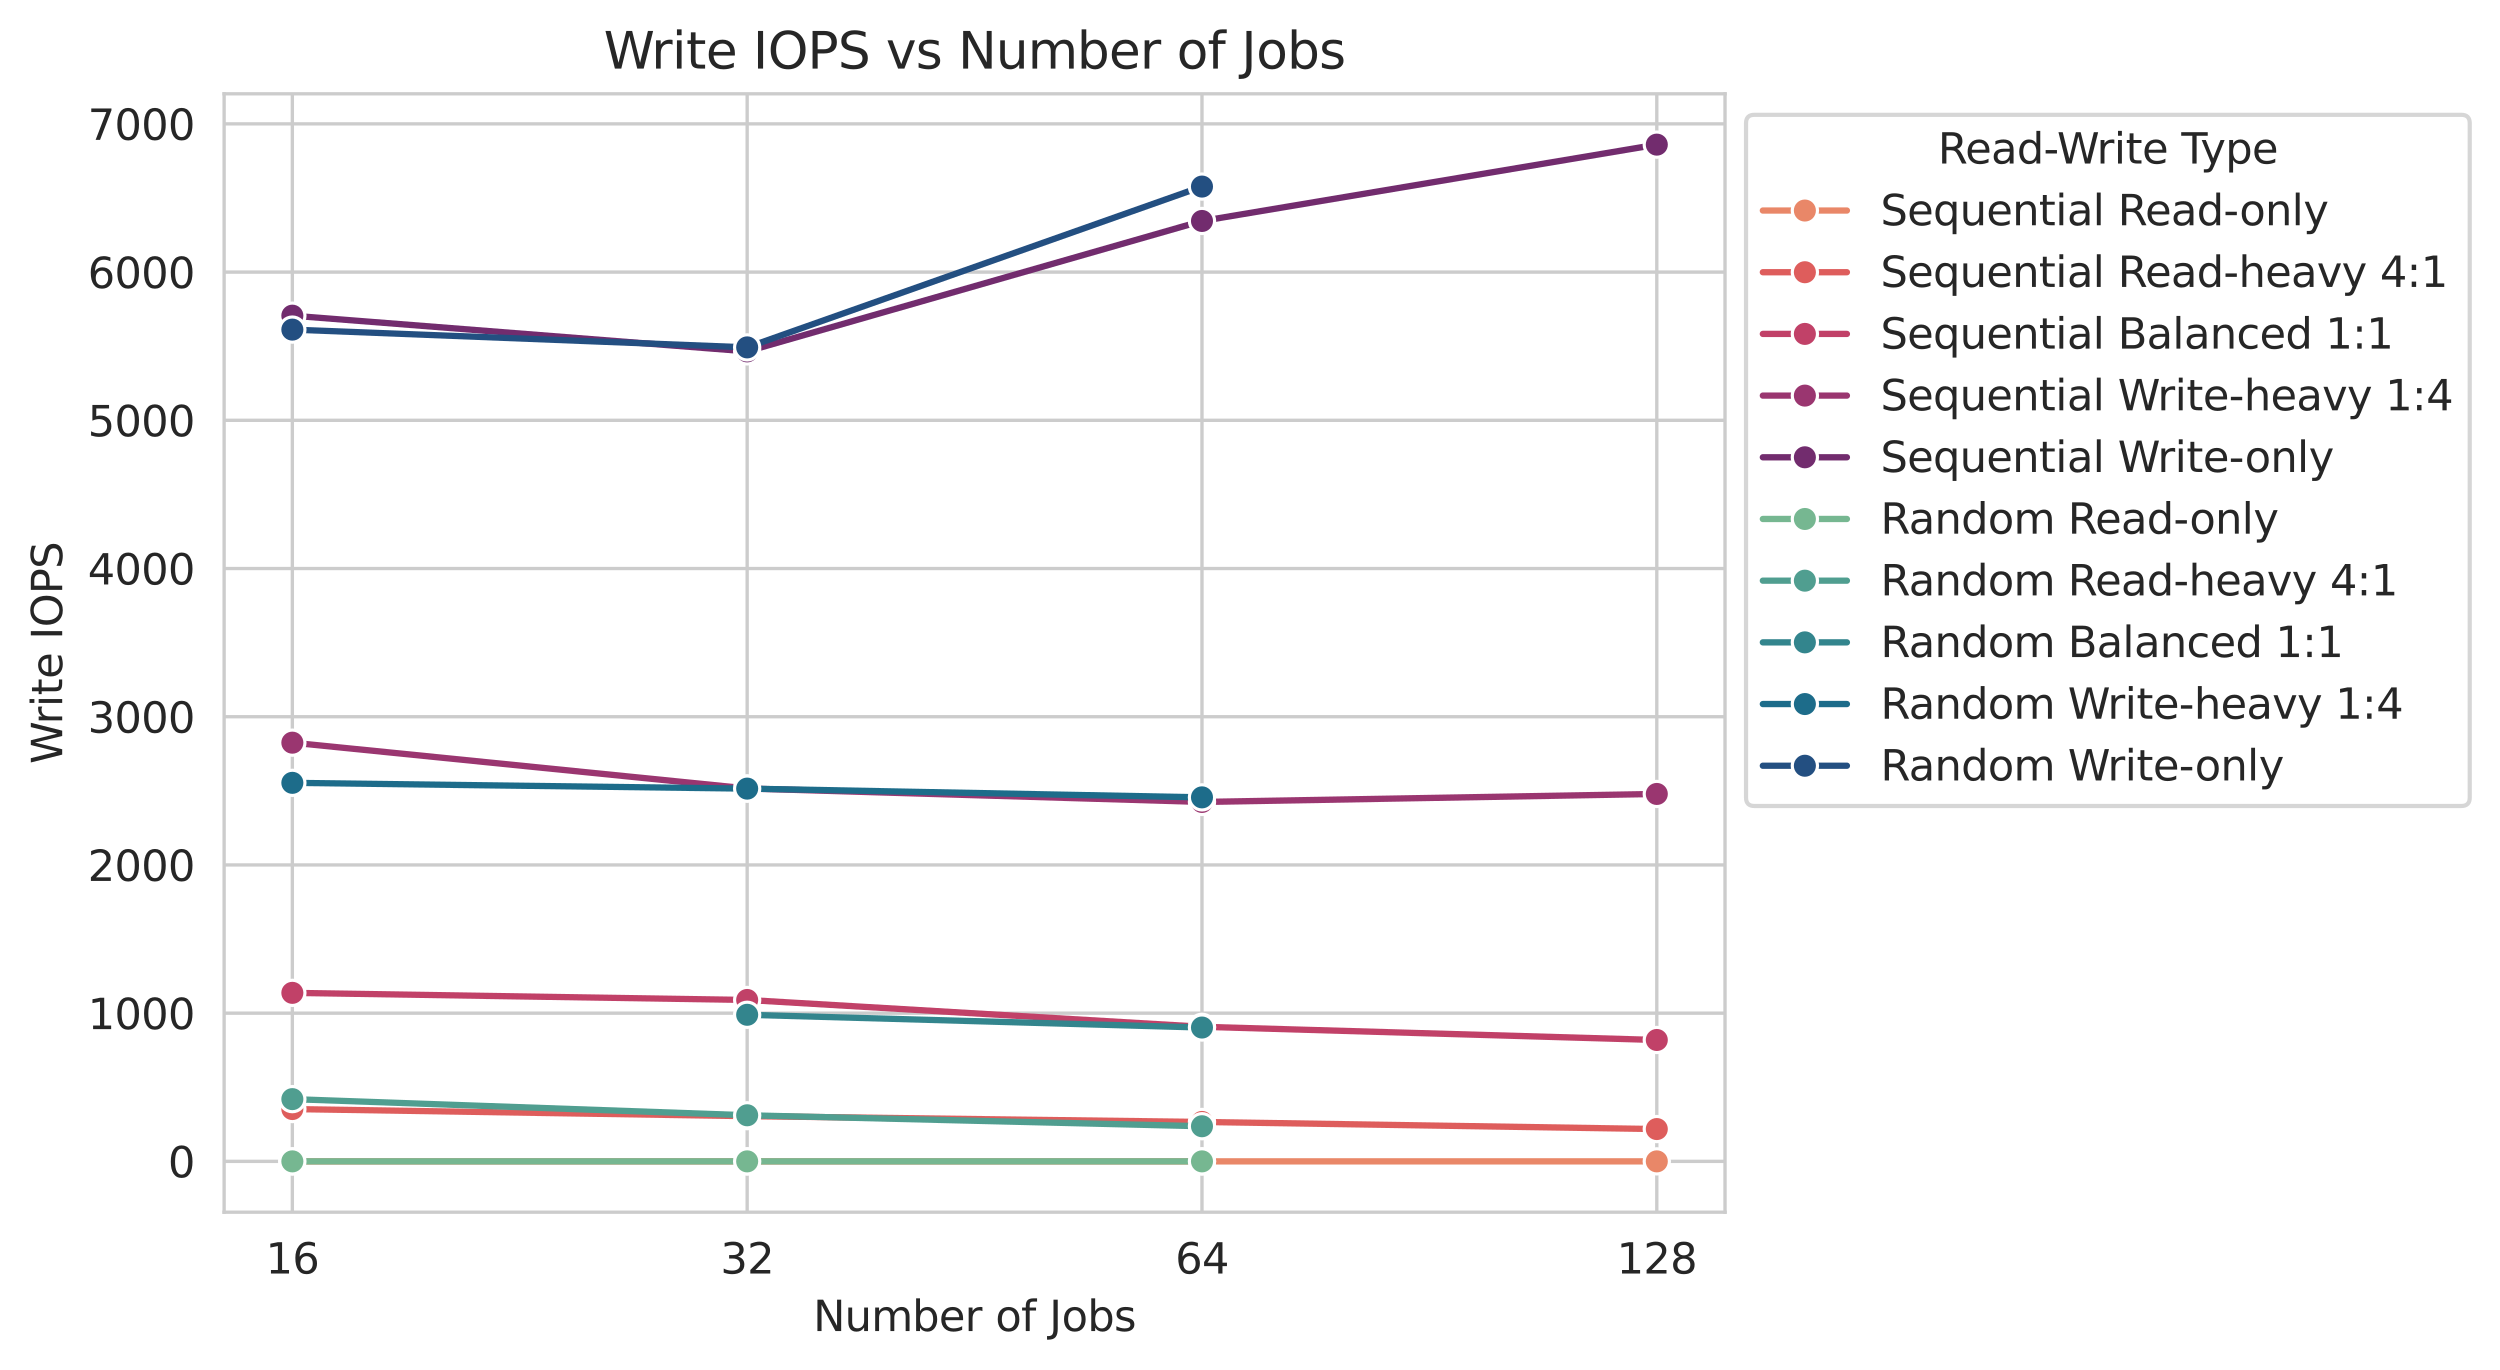 <?xml version="1.0" encoding="utf-8" standalone="no"?>
<!DOCTYPE svg PUBLIC "-//W3C//DTD SVG 1.1//EN"
  "http://www.w3.org/Graphics/SVG/1.1/DTD/svg11.dtd">
<svg xmlns:xlink="http://www.w3.org/1999/xlink" width="594.845pt" height="325.986pt" viewBox="0 0 594.845 325.986" xmlns="http://www.w3.org/2000/svg" version="1.1">
 <defs>
  <style type="text/css">*{stroke-linejoin: round; stroke-linecap: butt}</style>
 </defs>
 <g id="figure_1">
  <g id="patch_1">
   <path d="M 0 325.986 
L 594.845 325.986 
L 594.845 0 
L 0 0 
z
" style="fill: #ffffff"/>
  </g>
  <g id="axes_1">
   <g id="patch_2">
    <path d="M 53.328 288.43 
L 410.448 288.43 
L 410.448 22.318 
L 53.328 22.318 
z
" style="fill: #ffffff"/>
   </g>
   <g id="matplotlib.axis_1">
    <g id="xtick_1">
     <g id="line2d_1">
      <path d="M 69.561 288.43 
L 69.561 22.318 
" clip-path="url(#pb67fe55022)" style="fill: none; stroke: #cccccc; stroke-width: 0.8; stroke-linecap: round"/>
     </g>
     <g id="text_1">
      <!-- 16 -->
      <g style="fill: #262626" transform="translate(63.198 303.029) scale(0.1 -0.1)">
       <defs>
        <path id="DejaVuSans-31" d="M 794 531 
L 1825 531 
L 1825 4091 
L 703 3866 
L 703 4441 
L 1819 4666 
L 2450 4666 
L 2450 531 
L 3481 531 
L 3481 0 
L 794 0 
L 794 531 
z
" transform="scale(0.016)"/>
        <path id="DejaVuSans-36" d="M 2113 2584 
Q 1688 2584 1439 2293 
Q 1191 2003 1191 1497 
Q 1191 994 1439 701 
Q 1688 409 2113 409 
Q 2538 409 2786 701 
Q 3034 994 3034 1497 
Q 3034 2003 2786 2293 
Q 2538 2584 2113 2584 
z
M 3366 4563 
L 3366 3988 
Q 3128 4100 2886 4159 
Q 2644 4219 2406 4219 
Q 1781 4219 1451 3797 
Q 1122 3375 1075 2522 
Q 1259 2794 1537 2939 
Q 1816 3084 2150 3084 
Q 2853 3084 3261 2657 
Q 3669 2231 3669 1497 
Q 3669 778 3244 343 
Q 2819 -91 2113 -91 
Q 1303 -91 875 529 
Q 447 1150 447 2328 
Q 447 3434 972 4092 
Q 1497 4750 2381 4750 
Q 2619 4750 2861 4703 
Q 3103 4656 3366 4563 
z
" transform="scale(0.016)"/>
       </defs>
       <use xlink:href="#DejaVuSans-31"/>
       <use xlink:href="#DejaVuSans-36" x="63.623"/>
      </g>
     </g>
    </g>
    <g id="xtick_2">
     <g id="line2d_2">
      <path d="M 177.779 288.43 
L 177.779 22.318 
" clip-path="url(#pb67fe55022)" style="fill: none; stroke: #cccccc; stroke-width: 0.8; stroke-linecap: round"/>
     </g>
     <g id="text_2">
      <!-- 32 -->
      <g style="fill: #262626" transform="translate(171.417 303.029) scale(0.1 -0.1)">
       <defs>
        <path id="DejaVuSans-33" d="M 2597 2516 
Q 3050 2419 3304 2112 
Q 3559 1806 3559 1356 
Q 3559 666 3084 287 
Q 2609 -91 1734 -91 
Q 1441 -91 1130 -33 
Q 819 25 488 141 
L 488 750 
Q 750 597 1062 519 
Q 1375 441 1716 441 
Q 2309 441 2620 675 
Q 2931 909 2931 1356 
Q 2931 1769 2642 2001 
Q 2353 2234 1838 2234 
L 1294 2234 
L 1294 2753 
L 1863 2753 
Q 2328 2753 2575 2939 
Q 2822 3125 2822 3475 
Q 2822 3834 2567 4026 
Q 2313 4219 1838 4219 
Q 1578 4219 1281 4162 
Q 984 4106 628 3988 
L 628 4550 
Q 988 4650 1302 4700 
Q 1616 4750 1894 4750 
Q 2613 4750 3031 4423 
Q 3450 4097 3450 3541 
Q 3450 3153 3228 2886 
Q 3006 2619 2597 2516 
z
" transform="scale(0.016)"/>
        <path id="DejaVuSans-32" d="M 1228 531 
L 3431 531 
L 3431 0 
L 469 0 
L 469 531 
Q 828 903 1448 1529 
Q 2069 2156 2228 2338 
Q 2531 2678 2651 2914 
Q 2772 3150 2772 3378 
Q 2772 3750 2511 3984 
Q 2250 4219 1831 4219 
Q 1534 4219 1204 4116 
Q 875 4013 500 3803 
L 500 4441 
Q 881 4594 1212 4672 
Q 1544 4750 1819 4750 
Q 2544 4750 2975 4387 
Q 3406 4025 3406 3419 
Q 3406 3131 3298 2873 
Q 3191 2616 2906 2266 
Q 2828 2175 2409 1742 
Q 1991 1309 1228 531 
z
" transform="scale(0.016)"/>
       </defs>
       <use xlink:href="#DejaVuSans-33"/>
       <use xlink:href="#DejaVuSans-32" x="63.623"/>
      </g>
     </g>
    </g>
    <g id="xtick_3">
     <g id="line2d_3">
      <path d="M 285.997 288.43 
L 285.997 22.318 
" clip-path="url(#pb67fe55022)" style="fill: none; stroke: #cccccc; stroke-width: 0.8; stroke-linecap: round"/>
     </g>
     <g id="text_3">
      <!-- 64 -->
      <g style="fill: #262626" transform="translate(279.635 303.029) scale(0.1 -0.1)">
       <defs>
        <path id="DejaVuSans-34" d="M 2419 4116 
L 825 1625 
L 2419 1625 
L 2419 4116 
z
M 2253 4666 
L 3047 4666 
L 3047 1625 
L 3713 1625 
L 3713 1100 
L 3047 1100 
L 3047 0 
L 2419 0 
L 2419 1100 
L 313 1100 
L 313 1709 
L 2253 4666 
z
" transform="scale(0.016)"/>
       </defs>
       <use xlink:href="#DejaVuSans-36"/>
       <use xlink:href="#DejaVuSans-34" x="63.623"/>
      </g>
     </g>
    </g>
    <g id="xtick_4">
     <g id="line2d_4">
      <path d="M 394.215 288.43 
L 394.215 22.318 
" clip-path="url(#pb67fe55022)" style="fill: none; stroke: #cccccc; stroke-width: 0.8; stroke-linecap: round"/>
     </g>
     <g id="text_4">
      <!-- 128 -->
      <g style="fill: #262626" transform="translate(384.672 303.029) scale(0.1 -0.1)">
       <defs>
        <path id="DejaVuSans-38" d="M 2034 2216 
Q 1584 2216 1326 1975 
Q 1069 1734 1069 1313 
Q 1069 891 1326 650 
Q 1584 409 2034 409 
Q 2484 409 2743 651 
Q 3003 894 3003 1313 
Q 3003 1734 2745 1975 
Q 2488 2216 2034 2216 
z
M 1403 2484 
Q 997 2584 770 2862 
Q 544 3141 544 3541 
Q 544 4100 942 4425 
Q 1341 4750 2034 4750 
Q 2731 4750 3128 4425 
Q 3525 4100 3525 3541 
Q 3525 3141 3298 2862 
Q 3072 2584 2669 2484 
Q 3125 2378 3379 2068 
Q 3634 1759 3634 1313 
Q 3634 634 3220 271 
Q 2806 -91 2034 -91 
Q 1263 -91 848 271 
Q 434 634 434 1313 
Q 434 1759 690 2068 
Q 947 2378 1403 2484 
z
M 1172 3481 
Q 1172 3119 1398 2916 
Q 1625 2713 2034 2713 
Q 2441 2713 2670 2916 
Q 2900 3119 2900 3481 
Q 2900 3844 2670 4047 
Q 2441 4250 2034 4250 
Q 1625 4250 1398 4047 
Q 1172 3844 1172 3481 
z
" transform="scale(0.016)"/>
       </defs>
       <use xlink:href="#DejaVuSans-31"/>
       <use xlink:href="#DejaVuSans-32" x="63.623"/>
       <use xlink:href="#DejaVuSans-38" x="127.246"/>
      </g>
     </g>
    </g>
    <g id="text_5">
     <!-- Number of Jobs -->
     <g style="fill: #262626" transform="translate(193.491 316.707) scale(0.1 -0.1)">
      <defs>
       <path id="DejaVuSans-4e" d="M 628 4666 
L 1478 4666 
L 3547 763 
L 3547 4666 
L 4159 4666 
L 4159 0 
L 3309 0 
L 1241 3903 
L 1241 0 
L 628 0 
L 628 4666 
z
" transform="scale(0.016)"/>
       <path id="DejaVuSans-75" d="M 544 1381 
L 544 3500 
L 1119 3500 
L 1119 1403 
Q 1119 906 1312 657 
Q 1506 409 1894 409 
Q 2359 409 2629 706 
Q 2900 1003 2900 1516 
L 2900 3500 
L 3475 3500 
L 3475 0 
L 2900 0 
L 2900 538 
Q 2691 219 2414 64 
Q 2138 -91 1772 -91 
Q 1169 -91 856 284 
Q 544 659 544 1381 
z
M 1991 3584 
L 1991 3584 
z
" transform="scale(0.016)"/>
       <path id="DejaVuSans-6d" d="M 3328 2828 
Q 3544 3216 3844 3400 
Q 4144 3584 4550 3584 
Q 5097 3584 5394 3201 
Q 5691 2819 5691 2113 
L 5691 0 
L 5113 0 
L 5113 2094 
Q 5113 2597 4934 2840 
Q 4756 3084 4391 3084 
Q 3944 3084 3684 2787 
Q 3425 2491 3425 1978 
L 3425 0 
L 2847 0 
L 2847 2094 
Q 2847 2600 2669 2842 
Q 2491 3084 2119 3084 
Q 1678 3084 1418 2786 
Q 1159 2488 1159 1978 
L 1159 0 
L 581 0 
L 581 3500 
L 1159 3500 
L 1159 2956 
Q 1356 3278 1631 3431 
Q 1906 3584 2284 3584 
Q 2666 3584 2933 3390 
Q 3200 3197 3328 2828 
z
" transform="scale(0.016)"/>
       <path id="DejaVuSans-62" d="M 3116 1747 
Q 3116 2381 2855 2742 
Q 2594 3103 2138 3103 
Q 1681 3103 1420 2742 
Q 1159 2381 1159 1747 
Q 1159 1113 1420 752 
Q 1681 391 2138 391 
Q 2594 391 2855 752 
Q 3116 1113 3116 1747 
z
M 1159 2969 
Q 1341 3281 1617 3432 
Q 1894 3584 2278 3584 
Q 2916 3584 3314 3078 
Q 3713 2572 3713 1747 
Q 3713 922 3314 415 
Q 2916 -91 2278 -91 
Q 1894 -91 1617 61 
Q 1341 213 1159 525 
L 1159 0 
L 581 0 
L 581 4863 
L 1159 4863 
L 1159 2969 
z
" transform="scale(0.016)"/>
       <path id="DejaVuSans-65" d="M 3597 1894 
L 3597 1613 
L 953 1613 
Q 991 1019 1311 708 
Q 1631 397 2203 397 
Q 2534 397 2845 478 
Q 3156 559 3463 722 
L 3463 178 
Q 3153 47 2828 -22 
Q 2503 -91 2169 -91 
Q 1331 -91 842 396 
Q 353 884 353 1716 
Q 353 2575 817 3079 
Q 1281 3584 2069 3584 
Q 2775 3584 3186 3129 
Q 3597 2675 3597 1894 
z
M 3022 2063 
Q 3016 2534 2758 2815 
Q 2500 3097 2075 3097 
Q 1594 3097 1305 2825 
Q 1016 2553 972 2059 
L 3022 2063 
z
" transform="scale(0.016)"/>
       <path id="DejaVuSans-72" d="M 2631 2963 
Q 2534 3019 2420 3045 
Q 2306 3072 2169 3072 
Q 1681 3072 1420 2755 
Q 1159 2438 1159 1844 
L 1159 0 
L 581 0 
L 581 3500 
L 1159 3500 
L 1159 2956 
Q 1341 3275 1631 3429 
Q 1922 3584 2338 3584 
Q 2397 3584 2469 3576 
Q 2541 3569 2628 3553 
L 2631 2963 
z
" transform="scale(0.016)"/>
       <path id="DejaVuSans-20" transform="scale(0.016)"/>
       <path id="DejaVuSans-6f" d="M 1959 3097 
Q 1497 3097 1228 2736 
Q 959 2375 959 1747 
Q 959 1119 1226 758 
Q 1494 397 1959 397 
Q 2419 397 2687 759 
Q 2956 1122 2956 1747 
Q 2956 2369 2687 2733 
Q 2419 3097 1959 3097 
z
M 1959 3584 
Q 2709 3584 3137 3096 
Q 3566 2609 3566 1747 
Q 3566 888 3137 398 
Q 2709 -91 1959 -91 
Q 1206 -91 779 398 
Q 353 888 353 1747 
Q 353 2609 779 3096 
Q 1206 3584 1959 3584 
z
" transform="scale(0.016)"/>
       <path id="DejaVuSans-66" d="M 2375 4863 
L 2375 4384 
L 1825 4384 
Q 1516 4384 1395 4259 
Q 1275 4134 1275 3809 
L 1275 3500 
L 2222 3500 
L 2222 3053 
L 1275 3053 
L 1275 0 
L 697 0 
L 697 3053 
L 147 3053 
L 147 3500 
L 697 3500 
L 697 3744 
Q 697 4328 969 4595 
Q 1241 4863 1831 4863 
L 2375 4863 
z
" transform="scale(0.016)"/>
       <path id="DejaVuSans-4a" d="M 628 4666 
L 1259 4666 
L 1259 325 
Q 1259 -519 939 -900 
Q 619 -1281 -91 -1281 
L -331 -1281 
L -331 -750 
L -134 -750 
Q 284 -750 456 -515 
Q 628 -281 628 325 
L 628 4666 
z
" transform="scale(0.016)"/>
       <path id="DejaVuSans-73" d="M 2834 3397 
L 2834 2853 
Q 2591 2978 2328 3040 
Q 2066 3103 1784 3103 
Q 1356 3103 1142 2972 
Q 928 2841 928 2578 
Q 928 2378 1081 2264 
Q 1234 2150 1697 2047 
L 1894 2003 
Q 2506 1872 2764 1633 
Q 3022 1394 3022 966 
Q 3022 478 2636 193 
Q 2250 -91 1575 -91 
Q 1294 -91 989 -36 
Q 684 19 347 128 
L 347 722 
Q 666 556 975 473 
Q 1284 391 1588 391 
Q 1994 391 2212 530 
Q 2431 669 2431 922 
Q 2431 1156 2273 1281 
Q 2116 1406 1581 1522 
L 1381 1569 
Q 847 1681 609 1914 
Q 372 2147 372 2553 
Q 372 3047 722 3315 
Q 1072 3584 1716 3584 
Q 2034 3584 2315 3537 
Q 2597 3491 2834 3397 
z
" transform="scale(0.016)"/>
      </defs>
      <use xlink:href="#DejaVuSans-4e"/>
      <use xlink:href="#DejaVuSans-75" x="74.805"/>
      <use xlink:href="#DejaVuSans-6d" x="138.184"/>
      <use xlink:href="#DejaVuSans-62" x="235.596"/>
      <use xlink:href="#DejaVuSans-65" x="299.072"/>
      <use xlink:href="#DejaVuSans-72" x="360.596"/>
      <use xlink:href="#DejaVuSans-20" x="401.709"/>
      <use xlink:href="#DejaVuSans-6f" x="433.496"/>
      <use xlink:href="#DejaVuSans-66" x="494.678"/>
      <use xlink:href="#DejaVuSans-20" x="529.883"/>
      <use xlink:href="#DejaVuSans-4a" x="561.67"/>
      <use xlink:href="#DejaVuSans-6f" x="591.162"/>
      <use xlink:href="#DejaVuSans-62" x="652.344"/>
      <use xlink:href="#DejaVuSans-73" x="715.82"/>
     </g>
    </g>
   </g>
   <g id="matplotlib.axis_2">
    <g id="ytick_1">
     <g id="line2d_5">
      <path d="M 53.328 276.334 
L 410.448 276.334 
" clip-path="url(#pb67fe55022)" style="fill: none; stroke: #cccccc; stroke-width: 0.8; stroke-linecap: round"/>
     </g>
     <g id="text_6">
      <!-- 0 -->
      <g style="fill: #262626" transform="translate(39.966 280.133) scale(0.1 -0.1)">
       <defs>
        <path id="DejaVuSans-30" d="M 2034 4250 
Q 1547 4250 1301 3770 
Q 1056 3291 1056 2328 
Q 1056 1369 1301 889 
Q 1547 409 2034 409 
Q 2525 409 2770 889 
Q 3016 1369 3016 2328 
Q 3016 3291 2770 3770 
Q 2525 4250 2034 4250 
z
M 2034 4750 
Q 2819 4750 3233 4129 
Q 3647 3509 3647 2328 
Q 3647 1150 3233 529 
Q 2819 -91 2034 -91 
Q 1250 -91 836 529 
Q 422 1150 422 2328 
Q 422 3509 836 4129 
Q 1250 4750 2034 4750 
z
" transform="scale(0.016)"/>
       </defs>
       <use xlink:href="#DejaVuSans-30"/>
      </g>
     </g>
    </g>
    <g id="ytick_2">
     <g id="line2d_6">
      <path d="M 53.328 241.069 
L 410.448 241.069 
" clip-path="url(#pb67fe55022)" style="fill: none; stroke: #cccccc; stroke-width: 0.8; stroke-linecap: round"/>
     </g>
     <g id="text_7">
      <!-- 1000 -->
      <g style="fill: #262626" transform="translate(20.878 244.868) scale(0.1 -0.1)">
       <use xlink:href="#DejaVuSans-31"/>
       <use xlink:href="#DejaVuSans-30" x="63.623"/>
       <use xlink:href="#DejaVuSans-30" x="127.246"/>
       <use xlink:href="#DejaVuSans-30" x="190.869"/>
      </g>
     </g>
    </g>
    <g id="ytick_3">
     <g id="line2d_7">
      <path d="M 53.328 205.804 
L 410.448 205.804 
" clip-path="url(#pb67fe55022)" style="fill: none; stroke: #cccccc; stroke-width: 0.8; stroke-linecap: round"/>
     </g>
     <g id="text_8">
      <!-- 2000 -->
      <g style="fill: #262626" transform="translate(20.878 209.603) scale(0.1 -0.1)">
       <use xlink:href="#DejaVuSans-32"/>
       <use xlink:href="#DejaVuSans-30" x="63.623"/>
       <use xlink:href="#DejaVuSans-30" x="127.246"/>
       <use xlink:href="#DejaVuSans-30" x="190.869"/>
      </g>
     </g>
    </g>
    <g id="ytick_4">
     <g id="line2d_8">
      <path d="M 53.328 170.538 
L 410.448 170.538 
" clip-path="url(#pb67fe55022)" style="fill: none; stroke: #cccccc; stroke-width: 0.8; stroke-linecap: round"/>
     </g>
     <g id="text_9">
      <!-- 3000 -->
      <g style="fill: #262626" transform="translate(20.878 174.337) scale(0.1 -0.1)">
       <use xlink:href="#DejaVuSans-33"/>
       <use xlink:href="#DejaVuSans-30" x="63.623"/>
       <use xlink:href="#DejaVuSans-30" x="127.246"/>
       <use xlink:href="#DejaVuSans-30" x="190.869"/>
      </g>
     </g>
    </g>
    <g id="ytick_5">
     <g id="line2d_9">
      <path d="M 53.328 135.273 
L 410.448 135.273 
" clip-path="url(#pb67fe55022)" style="fill: none; stroke: #cccccc; stroke-width: 0.8; stroke-linecap: round"/>
     </g>
     <g id="text_10">
      <!-- 4000 -->
      <g style="fill: #262626" transform="translate(20.878 139.072) scale(0.1 -0.1)">
       <use xlink:href="#DejaVuSans-34"/>
       <use xlink:href="#DejaVuSans-30" x="63.623"/>
       <use xlink:href="#DejaVuSans-30" x="127.246"/>
       <use xlink:href="#DejaVuSans-30" x="190.869"/>
      </g>
     </g>
    </g>
    <g id="ytick_6">
     <g id="line2d_10">
      <path d="M 53.328 100.008 
L 410.448 100.008 
" clip-path="url(#pb67fe55022)" style="fill: none; stroke: #cccccc; stroke-width: 0.8; stroke-linecap: round"/>
     </g>
     <g id="text_11">
      <!-- 5000 -->
      <g style="fill: #262626" transform="translate(20.878 103.807) scale(0.1 -0.1)">
       <defs>
        <path id="DejaVuSans-35" d="M 691 4666 
L 3169 4666 
L 3169 4134 
L 1269 4134 
L 1269 2991 
Q 1406 3038 1543 3061 
Q 1681 3084 1819 3084 
Q 2600 3084 3056 2656 
Q 3513 2228 3513 1497 
Q 3513 744 3044 326 
Q 2575 -91 1722 -91 
Q 1428 -91 1123 -41 
Q 819 9 494 109 
L 494 744 
Q 775 591 1075 516 
Q 1375 441 1709 441 
Q 2250 441 2565 725 
Q 2881 1009 2881 1497 
Q 2881 1984 2565 2268 
Q 2250 2553 1709 2553 
Q 1456 2553 1204 2497 
Q 953 2441 691 2322 
L 691 4666 
z
" transform="scale(0.016)"/>
       </defs>
       <use xlink:href="#DejaVuSans-35"/>
       <use xlink:href="#DejaVuSans-30" x="63.623"/>
       <use xlink:href="#DejaVuSans-30" x="127.246"/>
       <use xlink:href="#DejaVuSans-30" x="190.869"/>
      </g>
     </g>
    </g>
    <g id="ytick_7">
     <g id="line2d_11">
      <path d="M 53.328 64.742 
L 410.448 64.742 
" clip-path="url(#pb67fe55022)" style="fill: none; stroke: #cccccc; stroke-width: 0.8; stroke-linecap: round"/>
     </g>
     <g id="text_12">
      <!-- 6000 -->
      <g style="fill: #262626" transform="translate(20.878 68.542) scale(0.1 -0.1)">
       <use xlink:href="#DejaVuSans-36"/>
       <use xlink:href="#DejaVuSans-30" x="63.623"/>
       <use xlink:href="#DejaVuSans-30" x="127.246"/>
       <use xlink:href="#DejaVuSans-30" x="190.869"/>
      </g>
     </g>
    </g>
    <g id="ytick_8">
     <g id="line2d_12">
      <path d="M 53.328 29.477 
L 410.448 29.477 
" clip-path="url(#pb67fe55022)" style="fill: none; stroke: #cccccc; stroke-width: 0.8; stroke-linecap: round"/>
     </g>
     <g id="text_13">
      <!-- 7000 -->
      <g style="fill: #262626" transform="translate(20.878 33.276) scale(0.1 -0.1)">
       <defs>
        <path id="DejaVuSans-37" d="M 525 4666 
L 3525 4666 
L 3525 4397 
L 1831 0 
L 1172 0 
L 2766 4134 
L 525 4134 
L 525 4666 
z
" transform="scale(0.016)"/>
       </defs>
       <use xlink:href="#DejaVuSans-37"/>
       <use xlink:href="#DejaVuSans-30" x="63.623"/>
       <use xlink:href="#DejaVuSans-30" x="127.246"/>
       <use xlink:href="#DejaVuSans-30" x="190.869"/>
      </g>
     </g>
    </g>
    <g id="text_14">
     <!-- Write IOPS -->
     <g style="fill: #262626" transform="translate(14.798 181.763) rotate(-90) scale(0.1 -0.1)">
      <defs>
       <path id="DejaVuSans-57" d="M 213 4666 
L 850 4666 
L 1831 722 
L 2809 4666 
L 3519 4666 
L 4500 722 
L 5478 4666 
L 6119 4666 
L 4947 0 
L 4153 0 
L 3169 4050 
L 2175 0 
L 1381 0 
L 213 4666 
z
" transform="scale(0.016)"/>
       <path id="DejaVuSans-69" d="M 603 3500 
L 1178 3500 
L 1178 0 
L 603 0 
L 603 3500 
z
M 603 4863 
L 1178 4863 
L 1178 4134 
L 603 4134 
L 603 4863 
z
" transform="scale(0.016)"/>
       <path id="DejaVuSans-74" d="M 1172 4494 
L 1172 3500 
L 2356 3500 
L 2356 3053 
L 1172 3053 
L 1172 1153 
Q 1172 725 1289 603 
Q 1406 481 1766 481 
L 2356 481 
L 2356 0 
L 1766 0 
Q 1100 0 847 248 
Q 594 497 594 1153 
L 594 3053 
L 172 3053 
L 172 3500 
L 594 3500 
L 594 4494 
L 1172 4494 
z
" transform="scale(0.016)"/>
       <path id="DejaVuSans-49" d="M 628 4666 
L 1259 4666 
L 1259 0 
L 628 0 
L 628 4666 
z
" transform="scale(0.016)"/>
       <path id="DejaVuSans-4f" d="M 2522 4238 
Q 1834 4238 1429 3725 
Q 1025 3213 1025 2328 
Q 1025 1447 1429 934 
Q 1834 422 2522 422 
Q 3209 422 3611 934 
Q 4013 1447 4013 2328 
Q 4013 3213 3611 3725 
Q 3209 4238 2522 4238 
z
M 2522 4750 
Q 3503 4750 4090 4092 
Q 4678 3434 4678 2328 
Q 4678 1225 4090 567 
Q 3503 -91 2522 -91 
Q 1538 -91 948 565 
Q 359 1222 359 2328 
Q 359 3434 948 4092 
Q 1538 4750 2522 4750 
z
" transform="scale(0.016)"/>
       <path id="DejaVuSans-50" d="M 1259 4147 
L 1259 2394 
L 2053 2394 
Q 2494 2394 2734 2622 
Q 2975 2850 2975 3272 
Q 2975 3691 2734 3919 
Q 2494 4147 2053 4147 
L 1259 4147 
z
M 628 4666 
L 2053 4666 
Q 2838 4666 3239 4311 
Q 3641 3956 3641 3272 
Q 3641 2581 3239 2228 
Q 2838 1875 2053 1875 
L 1259 1875 
L 1259 0 
L 628 0 
L 628 4666 
z
" transform="scale(0.016)"/>
       <path id="DejaVuSans-53" d="M 3425 4513 
L 3425 3897 
Q 3066 4069 2747 4153 
Q 2428 4238 2131 4238 
Q 1616 4238 1336 4038 
Q 1056 3838 1056 3469 
Q 1056 3159 1242 3001 
Q 1428 2844 1947 2747 
L 2328 2669 
Q 3034 2534 3370 2195 
Q 3706 1856 3706 1288 
Q 3706 609 3251 259 
Q 2797 -91 1919 -91 
Q 1588 -91 1214 -16 
Q 841 59 441 206 
L 441 856 
Q 825 641 1194 531 
Q 1563 422 1919 422 
Q 2459 422 2753 634 
Q 3047 847 3047 1241 
Q 3047 1584 2836 1778 
Q 2625 1972 2144 2069 
L 1759 2144 
Q 1053 2284 737 2584 
Q 422 2884 422 3419 
Q 422 4038 858 4394 
Q 1294 4750 2059 4750 
Q 2388 4750 2728 4690 
Q 3069 4631 3425 4513 
z
" transform="scale(0.016)"/>
      </defs>
      <use xlink:href="#DejaVuSans-57"/>
      <use xlink:href="#DejaVuSans-72" x="94.377"/>
      <use xlink:href="#DejaVuSans-69" x="135.49"/>
      <use xlink:href="#DejaVuSans-74" x="163.273"/>
      <use xlink:href="#DejaVuSans-65" x="202.482"/>
      <use xlink:href="#DejaVuSans-20" x="264.006"/>
      <use xlink:href="#DejaVuSans-49" x="295.793"/>
      <use xlink:href="#DejaVuSans-4f" x="325.285"/>
      <use xlink:href="#DejaVuSans-50" x="403.996"/>
      <use xlink:href="#DejaVuSans-53" x="464.299"/>
     </g>
    </g>
   </g>
   <g id="PolyCollection_1"/>
   <g id="PolyCollection_2"/>
   <g id="PolyCollection_3"/>
   <g id="PolyCollection_4"/>
   <g id="PolyCollection_5"/>
   <g id="PolyCollection_6"/>
   <g id="PolyCollection_7"/>
   <g id="PolyCollection_8"/>
   <g id="PolyCollection_9"/>
   <g id="PolyCollection_10"/>
   <g id="line2d_13">
    <path d="M 69.561 276.334 
L 177.779 276.334 
L 285.997 276.334 
L 394.215 276.334 
" clip-path="url(#pb67fe55022)" style="fill: none; stroke: #e98768; stroke-width: 1.5; stroke-linecap: round"/>
    <defs>
     <path id="m1364250b41" d="M 0 3 
C 0.796 3 1.559 2.684 2.121 2.121 
C 2.684 1.559 3 0.796 3 0 
C 3 -0.796 2.684 -1.559 2.121 -2.121 
C 1.559 -2.684 0.796 -3 0 -3 
C -0.796 -3 -1.559 -2.684 -2.121 -2.121 
C -2.684 -1.559 -3 -0.796 -3 0 
C -3 0.796 -2.684 1.559 -2.121 2.121 
C -1.559 2.684 -0.796 3 0 3 
z
" style="stroke: #ffffff; stroke-width: 0.75"/>
    </defs>
    <g clip-path="url(#pb67fe55022)">
     <use xlink:href="#m1364250b41" x="69.561" y="276.334" style="fill: #e98768; stroke: #ffffff; stroke-width: 0.75"/>
     <use xlink:href="#m1364250b41" x="177.779" y="276.334" style="fill: #e98768; stroke: #ffffff; stroke-width: 0.75"/>
     <use xlink:href="#m1364250b41" x="285.997" y="276.334" style="fill: #e98768; stroke: #ffffff; stroke-width: 0.75"/>
     <use xlink:href="#m1364250b41" x="394.215" y="276.334" style="fill: #e98768; stroke: #ffffff; stroke-width: 0.75"/>
    </g>
   </g>
   <g id="line2d_14">
    <path d="M 69.561 263.885 
L 177.779 265.578 
L 285.997 266.954 
L 394.215 268.646 
" clip-path="url(#pb67fe55022)" style="fill: none; stroke: #de5d5c; stroke-width: 1.5; stroke-linecap: round"/>
    <defs>
     <path id="mf2c7448de7" d="M 0 3 
C 0.796 3 1.559 2.684 2.121 2.121 
C 2.684 1.559 3 0.796 3 0 
C 3 -0.796 2.684 -1.559 2.121 -2.121 
C 1.559 -2.684 0.796 -3 0 -3 
C -0.796 -3 -1.559 -2.684 -2.121 -2.121 
C -2.684 -1.559 -3 -0.796 -3 0 
C -3 0.796 -2.684 1.559 -2.121 2.121 
C -1.559 2.684 -0.796 3 0 3 
z
" style="stroke: #ffffff; stroke-width: 0.75"/>
    </defs>
    <g clip-path="url(#pb67fe55022)">
     <use xlink:href="#mf2c7448de7" x="69.561" y="263.885" style="fill: #de5d5c; stroke: #ffffff; stroke-width: 0.75"/>
     <use xlink:href="#mf2c7448de7" x="177.779" y="265.578" style="fill: #de5d5c; stroke: #ffffff; stroke-width: 0.75"/>
     <use xlink:href="#mf2c7448de7" x="285.997" y="266.954" style="fill: #de5d5c; stroke: #ffffff; stroke-width: 0.75"/>
     <use xlink:href="#mf2c7448de7" x="394.215" y="268.646" style="fill: #de5d5c; stroke: #ffffff; stroke-width: 0.75"/>
    </g>
   </g>
   <g id="line2d_15">
    <path d="M 69.561 236.237 
L 177.779 237.93 
L 285.997 244.313 
L 394.215 247.452 
" clip-path="url(#pb67fe55022)" style="fill: none; stroke: #c14168; stroke-width: 1.5; stroke-linecap: round"/>
    <defs>
     <path id="m16ef1dd437" d="M 0 3 
C 0.796 3 1.559 2.684 2.121 2.121 
C 2.684 1.559 3 0.796 3 0 
C 3 -0.796 2.684 -1.559 2.121 -2.121 
C 1.559 -2.684 0.796 -3 0 -3 
C -0.796 -3 -1.559 -2.684 -2.121 -2.121 
C -2.684 -1.559 -3 -0.796 -3 0 
C -3 0.796 -2.684 1.559 -2.121 2.121 
C -1.559 2.684 -0.796 3 0 3 
z
" style="stroke: #ffffff; stroke-width: 0.75"/>
    </defs>
    <g clip-path="url(#pb67fe55022)">
     <use xlink:href="#m16ef1dd437" x="69.561" y="236.237" style="fill: #c14168; stroke: #ffffff; stroke-width: 0.75"/>
     <use xlink:href="#m16ef1dd437" x="177.779" y="237.93" style="fill: #c14168; stroke: #ffffff; stroke-width: 0.75"/>
     <use xlink:href="#m16ef1dd437" x="285.997" y="244.313" style="fill: #c14168; stroke: #ffffff; stroke-width: 0.75"/>
     <use xlink:href="#m16ef1dd437" x="394.215" y="247.452" style="fill: #c14168; stroke: #ffffff; stroke-width: 0.75"/>
    </g>
   </g>
   <g id="line2d_16">
    <path d="M 69.561 176.71 
L 177.779 187.607 
L 285.997 190.816 
L 394.215 188.911 
" clip-path="url(#pb67fe55022)" style="fill: none; stroke: #9a3670; stroke-width: 1.5; stroke-linecap: round"/>
    <defs>
     <path id="me4fa9f8ab6" d="M 0 3 
C 0.796 3 1.559 2.684 2.121 2.121 
C 2.684 1.559 3 0.796 3 0 
C 3 -0.796 2.684 -1.559 2.121 -2.121 
C 1.559 -2.684 0.796 -3 0 -3 
C -0.796 -3 -1.559 -2.684 -2.121 -2.121 
C -2.684 -1.559 -3 -0.796 -3 0 
C -3 0.796 -2.684 1.559 -2.121 2.121 
C -1.559 2.684 -0.796 3 0 3 
z
" style="stroke: #ffffff; stroke-width: 0.75"/>
    </defs>
    <g clip-path="url(#pb67fe55022)">
     <use xlink:href="#me4fa9f8ab6" x="69.561" y="176.71" style="fill: #9a3670; stroke: #ffffff; stroke-width: 0.75"/>
     <use xlink:href="#me4fa9f8ab6" x="177.779" y="187.607" style="fill: #9a3670; stroke: #ffffff; stroke-width: 0.75"/>
     <use xlink:href="#me4fa9f8ab6" x="285.997" y="190.816" style="fill: #9a3670; stroke: #ffffff; stroke-width: 0.75"/>
     <use xlink:href="#me4fa9f8ab6" x="394.215" y="188.911" style="fill: #9a3670; stroke: #ffffff; stroke-width: 0.75"/>
    </g>
   </g>
   <g id="line2d_17">
    <path d="M 69.561 75.11 
L 177.779 83.609 
L 285.997 52.576 
L 394.215 34.414 
" clip-path="url(#pb67fe55022)" style="fill: none; stroke: #722c6e; stroke-width: 1.5; stroke-linecap: round"/>
    <defs>
     <path id="m3bc59852a6" d="M 0 3 
C 0.796 3 1.559 2.684 2.121 2.121 
C 2.684 1.559 3 0.796 3 0 
C 3 -0.796 2.684 -1.559 2.121 -2.121 
C 1.559 -2.684 0.796 -3 0 -3 
C -0.796 -3 -1.559 -2.684 -2.121 -2.121 
C -2.684 -1.559 -3 -0.796 -3 0 
C -3 0.796 -2.684 1.559 -2.121 2.121 
C -1.559 2.684 -0.796 3 0 3 
z
" style="stroke: #ffffff; stroke-width: 0.75"/>
    </defs>
    <g clip-path="url(#pb67fe55022)">
     <use xlink:href="#m3bc59852a6" x="69.561" y="75.11" style="fill: #722c6e; stroke: #ffffff; stroke-width: 0.75"/>
     <use xlink:href="#m3bc59852a6" x="177.779" y="83.609" style="fill: #722c6e; stroke: #ffffff; stroke-width: 0.75"/>
     <use xlink:href="#m3bc59852a6" x="285.997" y="52.576" style="fill: #722c6e; stroke: #ffffff; stroke-width: 0.75"/>
     <use xlink:href="#m3bc59852a6" x="394.215" y="34.414" style="fill: #722c6e; stroke: #ffffff; stroke-width: 0.75"/>
    </g>
   </g>
   <g id="line2d_18">
    <path d="M 69.561 276.334 
L 177.779 276.334 
L 285.997 276.334 
" clip-path="url(#pb67fe55022)" style="fill: none; stroke: #76b791; stroke-width: 1.5; stroke-linecap: round"/>
    <defs>
     <path id="m1e6fe6a9fc" d="M 0 3 
C 0.796 3 1.559 2.684 2.121 2.121 
C 2.684 1.559 3 0.796 3 0 
C 3 -0.796 2.684 -1.559 2.121 -2.121 
C 1.559 -2.684 0.796 -3 0 -3 
C -0.796 -3 -1.559 -2.684 -2.121 -2.121 
C -2.684 -1.559 -3 -0.796 -3 0 
C -3 0.796 -2.684 1.559 -2.121 2.121 
C -1.559 2.684 -0.796 3 0 3 
z
" style="stroke: #ffffff; stroke-width: 0.75"/>
    </defs>
    <g clip-path="url(#pb67fe55022)">
     <use xlink:href="#m1e6fe6a9fc" x="69.561" y="276.334" style="fill: #76b791; stroke: #ffffff; stroke-width: 0.75"/>
     <use xlink:href="#m1e6fe6a9fc" x="177.779" y="276.334" style="fill: #76b791; stroke: #ffffff; stroke-width: 0.75"/>
     <use xlink:href="#m1e6fe6a9fc" x="285.997" y="276.334" style="fill: #76b791; stroke: #ffffff; stroke-width: 0.75"/>
    </g>
   </g>
   <g id="line2d_19">
    <path d="M 69.561 261.523 
L 177.779 265.367 
L 285.997 267.976 
" clip-path="url(#pb67fe55022)" style="fill: none; stroke: #509e90; stroke-width: 1.5; stroke-linecap: round"/>
    <defs>
     <path id="md895d371bc" d="M 0 3 
C 0.796 3 1.559 2.684 2.121 2.121 
C 2.684 1.559 3 0.796 3 0 
C 3 -0.796 2.684 -1.559 2.121 -2.121 
C 1.559 -2.684 0.796 -3 0 -3 
C -0.796 -3 -1.559 -2.684 -2.121 -2.121 
C -2.684 -1.559 -3 -0.796 -3 0 
C -3 0.796 -2.684 1.559 -2.121 2.121 
C -1.559 2.684 -0.796 3 0 3 
z
" style="stroke: #ffffff; stroke-width: 0.75"/>
    </defs>
    <g clip-path="url(#pb67fe55022)">
     <use xlink:href="#md895d371bc" x="69.561" y="261.523" style="fill: #509e90; stroke: #ffffff; stroke-width: 0.75"/>
     <use xlink:href="#md895d371bc" x="177.779" y="265.367" style="fill: #509e90; stroke: #ffffff; stroke-width: 0.75"/>
     <use xlink:href="#md895d371bc" x="285.997" y="267.976" style="fill: #509e90; stroke: #ffffff; stroke-width: 0.75"/>
    </g>
   </g>
   <g id="line2d_20">
    <path d="M 177.779 241.457 
L 285.997 244.49 
" clip-path="url(#pb67fe55022)" style="fill: none; stroke: #33858d; stroke-width: 1.5; stroke-linecap: round"/>
    <defs>
     <path id="m44e54dea7a" d="M 0 3 
C 0.796 3 1.559 2.684 2.121 2.121 
C 2.684 1.559 3 0.796 3 0 
C 3 -0.796 2.684 -1.559 2.121 -2.121 
C 1.559 -2.684 0.796 -3 0 -3 
C -0.796 -3 -1.559 -2.684 -2.121 -2.121 
C -2.684 -1.559 -3 -0.796 -3 0 
C -3 0.796 -2.684 1.559 -2.121 2.121 
C -1.559 2.684 -0.796 3 0 3 
z
" style="stroke: #ffffff; stroke-width: 0.75"/>
    </defs>
    <g clip-path="url(#pb67fe55022)">
     <use xlink:href="#m44e54dea7a" x="177.779" y="241.457" style="fill: #33858d; stroke: #ffffff; stroke-width: 0.75"/>
     <use xlink:href="#m44e54dea7a" x="285.997" y="244.49" style="fill: #33858d; stroke: #ffffff; stroke-width: 0.75"/>
    </g>
   </g>
   <g id="line2d_21">
    <path d="M 69.561 186.267 
L 177.779 187.642 
L 285.997 189.723 
" clip-path="url(#pb67fe55022)" style="fill: none; stroke: #1d6c8a; stroke-width: 1.5; stroke-linecap: round"/>
    <defs>
     <path id="m0ec3ba3281" d="M 0 3 
C 0.796 3 1.559 2.684 2.121 2.121 
C 2.684 1.559 3 0.796 3 0 
C 3 -0.796 2.684 -1.559 2.121 -2.121 
C 1.559 -2.684 0.796 -3 0 -3 
C -0.796 -3 -1.559 -2.684 -2.121 -2.121 
C -2.684 -1.559 -3 -0.796 -3 0 
C -3 0.796 -2.684 1.559 -2.121 2.121 
C -1.559 2.684 -0.796 3 0 3 
z
" style="stroke: #ffffff; stroke-width: 0.75"/>
    </defs>
    <g clip-path="url(#pb67fe55022)">
     <use xlink:href="#m0ec3ba3281" x="69.561" y="186.267" style="fill: #1d6c8a; stroke: #ffffff; stroke-width: 0.75"/>
     <use xlink:href="#m0ec3ba3281" x="177.779" y="187.642" style="fill: #1d6c8a; stroke: #ffffff; stroke-width: 0.75"/>
     <use xlink:href="#m0ec3ba3281" x="285.997" y="189.723" style="fill: #1d6c8a; stroke: #ffffff; stroke-width: 0.75"/>
    </g>
   </g>
   <g id="line2d_22">
    <path d="M 69.561 78.425 
L 177.779 82.657 
L 285.997 44.394 
" clip-path="url(#pb67fe55022)" style="fill: none; stroke: #234f81; stroke-width: 1.5; stroke-linecap: round"/>
    <defs>
     <path id="mea00a3f03b" d="M 0 3 
C 0.796 3 1.559 2.684 2.121 2.121 
C 2.684 1.559 3 0.796 3 0 
C 3 -0.796 2.684 -1.559 2.121 -2.121 
C 1.559 -2.684 0.796 -3 0 -3 
C -0.796 -3 -1.559 -2.684 -2.121 -2.121 
C -2.684 -1.559 -3 -0.796 -3 0 
C -3 0.796 -2.684 1.559 -2.121 2.121 
C -1.559 2.684 -0.796 3 0 3 
z
" style="stroke: #ffffff; stroke-width: 0.75"/>
    </defs>
    <g clip-path="url(#pb67fe55022)">
     <use xlink:href="#mea00a3f03b" x="69.561" y="78.425" style="fill: #234f81; stroke: #ffffff; stroke-width: 0.75"/>
     <use xlink:href="#mea00a3f03b" x="177.779" y="82.657" style="fill: #234f81; stroke: #ffffff; stroke-width: 0.75"/>
     <use xlink:href="#mea00a3f03b" x="285.997" y="44.394" style="fill: #234f81; stroke: #ffffff; stroke-width: 0.75"/>
    </g>
   </g>
   <g id="line2d_23"/>
   <g id="line2d_24"/>
   <g id="line2d_25"/>
   <g id="line2d_26"/>
   <g id="line2d_27"/>
   <g id="line2d_28"/>
   <g id="line2d_29"/>
   <g id="line2d_30"/>
   <g id="line2d_31"/>
   <g id="line2d_32"/>
   <g id="patch_3">
    <path d="M 53.328 288.43 
L 53.328 22.318 
" style="fill: none; stroke: #cccccc; stroke-width: 0.8; stroke-linejoin: miter; stroke-linecap: square"/>
   </g>
   <g id="patch_4">
    <path d="M 410.448 288.43 
L 410.448 22.318 
" style="fill: none; stroke: #cccccc; stroke-width: 0.8; stroke-linejoin: miter; stroke-linecap: square"/>
   </g>
   <g id="patch_5">
    <path d="M 53.328 288.43 
L 410.448 288.43 
" style="fill: none; stroke: #cccccc; stroke-width: 0.8; stroke-linejoin: miter; stroke-linecap: square"/>
   </g>
   <g id="patch_6">
    <path d="M 53.328 22.318 
L 410.448 22.318 
" style="fill: none; stroke: #cccccc; stroke-width: 0.8; stroke-linejoin: miter; stroke-linecap: square"/>
   </g>
   <g id="text_15">
    <!-- Write IOPS vs Number of Jobs -->
    <g style="fill: #262626" transform="translate(143.654 16.318) scale(0.12 -0.12)">
     <defs>
      <path id="DejaVuSans-76" d="M 191 3500 
L 800 3500 
L 1894 563 
L 2988 3500 
L 3597 3500 
L 2284 0 
L 1503 0 
L 191 3500 
z
" transform="scale(0.016)"/>
     </defs>
     <use xlink:href="#DejaVuSans-57"/>
     <use xlink:href="#DejaVuSans-72" x="94.377"/>
     <use xlink:href="#DejaVuSans-69" x="135.49"/>
     <use xlink:href="#DejaVuSans-74" x="163.273"/>
     <use xlink:href="#DejaVuSans-65" x="202.482"/>
     <use xlink:href="#DejaVuSans-20" x="264.006"/>
     <use xlink:href="#DejaVuSans-49" x="295.793"/>
     <use xlink:href="#DejaVuSans-4f" x="325.285"/>
     <use xlink:href="#DejaVuSans-50" x="403.996"/>
     <use xlink:href="#DejaVuSans-53" x="464.299"/>
     <use xlink:href="#DejaVuSans-20" x="527.775"/>
     <use xlink:href="#DejaVuSans-76" x="559.562"/>
     <use xlink:href="#DejaVuSans-73" x="618.742"/>
     <use xlink:href="#DejaVuSans-20" x="670.842"/>
     <use xlink:href="#DejaVuSans-4e" x="702.629"/>
     <use xlink:href="#DejaVuSans-75" x="777.434"/>
     <use xlink:href="#DejaVuSans-6d" x="840.812"/>
     <use xlink:href="#DejaVuSans-62" x="938.225"/>
     <use xlink:href="#DejaVuSans-65" x="1001.701"/>
     <use xlink:href="#DejaVuSans-72" x="1063.225"/>
     <use xlink:href="#DejaVuSans-20" x="1104.338"/>
     <use xlink:href="#DejaVuSans-6f" x="1136.125"/>
     <use xlink:href="#DejaVuSans-66" x="1197.307"/>
     <use xlink:href="#DejaVuSans-20" x="1232.512"/>
     <use xlink:href="#DejaVuSans-4a" x="1264.299"/>
     <use xlink:href="#DejaVuSans-6f" x="1293.791"/>
     <use xlink:href="#DejaVuSans-62" x="1354.973"/>
     <use xlink:href="#DejaVuSans-73" x="1418.449"/>
    </g>
   </g>
   <g id="legend_1">
    <g id="patch_7">
     <path d="M 417.448 191.778 
L 585.645 191.778 
Q 587.645 191.778 587.645 189.778 
L 587.645 29.318 
Q 587.645 27.318 585.645 27.318 
L 417.448 27.318 
Q 415.448 27.318 415.448 29.318 
L 415.448 189.778 
Q 415.448 191.778 417.448 191.778 
z
" style="fill: #ffffff; opacity: 0.8; stroke: #cccccc; stroke-linejoin: miter"/>
    </g>
    <g id="text_16">
     <!-- Read-Write Type -->
     <g style="fill: #262626" transform="translate(461.107 38.917) scale(0.1 -0.1)">
      <defs>
       <path id="DejaVuSans-52" d="M 2841 2188 
Q 3044 2119 3236 1894 
Q 3428 1669 3622 1275 
L 4263 0 
L 3584 0 
L 2988 1197 
Q 2756 1666 2539 1819 
Q 2322 1972 1947 1972 
L 1259 1972 
L 1259 0 
L 628 0 
L 628 4666 
L 2053 4666 
Q 2853 4666 3247 4331 
Q 3641 3997 3641 3322 
Q 3641 2881 3436 2590 
Q 3231 2300 2841 2188 
z
M 1259 4147 
L 1259 2491 
L 2053 2491 
Q 2509 2491 2742 2702 
Q 2975 2913 2975 3322 
Q 2975 3731 2742 3939 
Q 2509 4147 2053 4147 
L 1259 4147 
z
" transform="scale(0.016)"/>
       <path id="DejaVuSans-61" d="M 2194 1759 
Q 1497 1759 1228 1600 
Q 959 1441 959 1056 
Q 959 750 1161 570 
Q 1363 391 1709 391 
Q 2188 391 2477 730 
Q 2766 1069 2766 1631 
L 2766 1759 
L 2194 1759 
z
M 3341 1997 
L 3341 0 
L 2766 0 
L 2766 531 
Q 2569 213 2275 61 
Q 1981 -91 1556 -91 
Q 1019 -91 701 211 
Q 384 513 384 1019 
Q 384 1609 779 1909 
Q 1175 2209 1959 2209 
L 2766 2209 
L 2766 2266 
Q 2766 2663 2505 2880 
Q 2244 3097 1772 3097 
Q 1472 3097 1187 3025 
Q 903 2953 641 2809 
L 641 3341 
Q 956 3463 1253 3523 
Q 1550 3584 1831 3584 
Q 2591 3584 2966 3190 
Q 3341 2797 3341 1997 
z
" transform="scale(0.016)"/>
       <path id="DejaVuSans-64" d="M 2906 2969 
L 2906 4863 
L 3481 4863 
L 3481 0 
L 2906 0 
L 2906 525 
Q 2725 213 2448 61 
Q 2172 -91 1784 -91 
Q 1150 -91 751 415 
Q 353 922 353 1747 
Q 353 2572 751 3078 
Q 1150 3584 1784 3584 
Q 2172 3584 2448 3432 
Q 2725 3281 2906 2969 
z
M 947 1747 
Q 947 1113 1208 752 
Q 1469 391 1925 391 
Q 2381 391 2643 752 
Q 2906 1113 2906 1747 
Q 2906 2381 2643 2742 
Q 2381 3103 1925 3103 
Q 1469 3103 1208 2742 
Q 947 2381 947 1747 
z
" transform="scale(0.016)"/>
       <path id="DejaVuSans-2d" d="M 313 2009 
L 1997 2009 
L 1997 1497 
L 313 1497 
L 313 2009 
z
" transform="scale(0.016)"/>
       <path id="DejaVuSans-54" d="M -19 4666 
L 3928 4666 
L 3928 4134 
L 2272 4134 
L 2272 0 
L 1638 0 
L 1638 4134 
L -19 4134 
L -19 4666 
z
" transform="scale(0.016)"/>
       <path id="DejaVuSans-79" d="M 2059 -325 
Q 1816 -950 1584 -1140 
Q 1353 -1331 966 -1331 
L 506 -1331 
L 506 -850 
L 844 -850 
Q 1081 -850 1212 -737 
Q 1344 -625 1503 -206 
L 1606 56 
L 191 3500 
L 800 3500 
L 1894 763 
L 2988 3500 
L 3597 3500 
L 2059 -325 
z
" transform="scale(0.016)"/>
       <path id="DejaVuSans-70" d="M 1159 525 
L 1159 -1331 
L 581 -1331 
L 581 3500 
L 1159 3500 
L 1159 2969 
Q 1341 3281 1617 3432 
Q 1894 3584 2278 3584 
Q 2916 3584 3314 3078 
Q 3713 2572 3713 1747 
Q 3713 922 3314 415 
Q 2916 -91 2278 -91 
Q 1894 -91 1617 61 
Q 1341 213 1159 525 
z
M 3116 1747 
Q 3116 2381 2855 2742 
Q 2594 3103 2138 3103 
Q 1681 3103 1420 2742 
Q 1159 2381 1159 1747 
Q 1159 1113 1420 752 
Q 1681 391 2138 391 
Q 2594 391 2855 752 
Q 3116 1113 3116 1747 
z
" transform="scale(0.016)"/>
      </defs>
      <use xlink:href="#DejaVuSans-52"/>
      <use xlink:href="#DejaVuSans-65" x="64.982"/>
      <use xlink:href="#DejaVuSans-61" x="126.506"/>
      <use xlink:href="#DejaVuSans-64" x="187.785"/>
      <use xlink:href="#DejaVuSans-2d" x="251.262"/>
      <use xlink:href="#DejaVuSans-57" x="283.346"/>
      <use xlink:href="#DejaVuSans-72" x="377.723"/>
      <use xlink:href="#DejaVuSans-69" x="418.836"/>
      <use xlink:href="#DejaVuSans-74" x="446.619"/>
      <use xlink:href="#DejaVuSans-65" x="485.828"/>
      <use xlink:href="#DejaVuSans-20" x="547.352"/>
      <use xlink:href="#DejaVuSans-54" x="579.139"/>
      <use xlink:href="#DejaVuSans-79" x="624.598"/>
      <use xlink:href="#DejaVuSans-70" x="683.777"/>
      <use xlink:href="#DejaVuSans-65" x="747.254"/>
     </g>
    </g>
    <g id="line2d_33">
     <path d="M 419.448 50.095 
L 429.448 50.095 
L 439.448 50.095 
" style="fill: none; stroke: #e98768; stroke-width: 1.5; stroke-linecap: round"/>
     <g>
      <use xlink:href="#m1364250b41" x="429.448" y="50.095" style="fill: #e98768; stroke: #ffffff; stroke-width: 0.75"/>
     </g>
    </g>
    <g id="text_17">
     <!-- Sequential Read-only -->
     <g style="fill: #262626" transform="translate(447.448 53.595) scale(0.1 -0.1)">
      <defs>
       <path id="DejaVuSans-71" d="M 947 1747 
Q 947 1113 1208 752 
Q 1469 391 1925 391 
Q 2381 391 2643 752 
Q 2906 1113 2906 1747 
Q 2906 2381 2643 2742 
Q 2381 3103 1925 3103 
Q 1469 3103 1208 2742 
Q 947 2381 947 1747 
z
M 2906 525 
Q 2725 213 2448 61 
Q 2172 -91 1784 -91 
Q 1150 -91 751 415 
Q 353 922 353 1747 
Q 353 2572 751 3078 
Q 1150 3584 1784 3584 
Q 2172 3584 2448 3432 
Q 2725 3281 2906 2969 
L 2906 3500 
L 3481 3500 
L 3481 -1331 
L 2906 -1331 
L 2906 525 
z
" transform="scale(0.016)"/>
       <path id="DejaVuSans-6e" d="M 3513 2113 
L 3513 0 
L 2938 0 
L 2938 2094 
Q 2938 2591 2744 2837 
Q 2550 3084 2163 3084 
Q 1697 3084 1428 2787 
Q 1159 2491 1159 1978 
L 1159 0 
L 581 0 
L 581 3500 
L 1159 3500 
L 1159 2956 
Q 1366 3272 1645 3428 
Q 1925 3584 2291 3584 
Q 2894 3584 3203 3211 
Q 3513 2838 3513 2113 
z
" transform="scale(0.016)"/>
       <path id="DejaVuSans-6c" d="M 603 4863 
L 1178 4863 
L 1178 0 
L 603 0 
L 603 4863 
z
" transform="scale(0.016)"/>
      </defs>
      <use xlink:href="#DejaVuSans-53"/>
      <use xlink:href="#DejaVuSans-65" x="63.477"/>
      <use xlink:href="#DejaVuSans-71" x="125"/>
      <use xlink:href="#DejaVuSans-75" x="188.477"/>
      <use xlink:href="#DejaVuSans-65" x="251.855"/>
      <use xlink:href="#DejaVuSans-6e" x="313.379"/>
      <use xlink:href="#DejaVuSans-74" x="376.758"/>
      <use xlink:href="#DejaVuSans-69" x="415.967"/>
      <use xlink:href="#DejaVuSans-61" x="443.75"/>
      <use xlink:href="#DejaVuSans-6c" x="505.029"/>
      <use xlink:href="#DejaVuSans-20" x="532.812"/>
      <use xlink:href="#DejaVuSans-52" x="564.6"/>
      <use xlink:href="#DejaVuSans-65" x="629.582"/>
      <use xlink:href="#DejaVuSans-61" x="691.105"/>
      <use xlink:href="#DejaVuSans-64" x="752.385"/>
      <use xlink:href="#DejaVuSans-2d" x="815.861"/>
      <use xlink:href="#DejaVuSans-6f" x="853.82"/>
      <use xlink:href="#DejaVuSans-6e" x="915.002"/>
      <use xlink:href="#DejaVuSans-6c" x="978.381"/>
      <use xlink:href="#DejaVuSans-79" x="1006.164"/>
     </g>
    </g>
    <g id="line2d_34">
     <path d="M 419.448 64.773 
L 429.448 64.773 
L 439.448 64.773 
" style="fill: none; stroke: #de5d5c; stroke-width: 1.5; stroke-linecap: round"/>
     <g>
      <use xlink:href="#mf2c7448de7" x="429.448" y="64.773" style="fill: #de5d5c; stroke: #ffffff; stroke-width: 0.75"/>
     </g>
    </g>
    <g id="text_18">
     <!-- Sequential Read-heavy 4:1 -->
     <g style="fill: #262626" transform="translate(447.448 68.273) scale(0.1 -0.1)">
      <defs>
       <path id="DejaVuSans-68" d="M 3513 2113 
L 3513 0 
L 2938 0 
L 2938 2094 
Q 2938 2591 2744 2837 
Q 2550 3084 2163 3084 
Q 1697 3084 1428 2787 
Q 1159 2491 1159 1978 
L 1159 0 
L 581 0 
L 581 4863 
L 1159 4863 
L 1159 2956 
Q 1366 3272 1645 3428 
Q 1925 3584 2291 3584 
Q 2894 3584 3203 3211 
Q 3513 2838 3513 2113 
z
" transform="scale(0.016)"/>
       <path id="DejaVuSans-3a" d="M 750 794 
L 1409 794 
L 1409 0 
L 750 0 
L 750 794 
z
M 750 3309 
L 1409 3309 
L 1409 2516 
L 750 2516 
L 750 3309 
z
" transform="scale(0.016)"/>
      </defs>
      <use xlink:href="#DejaVuSans-53"/>
      <use xlink:href="#DejaVuSans-65" x="63.477"/>
      <use xlink:href="#DejaVuSans-71" x="125"/>
      <use xlink:href="#DejaVuSans-75" x="188.477"/>
      <use xlink:href="#DejaVuSans-65" x="251.855"/>
      <use xlink:href="#DejaVuSans-6e" x="313.379"/>
      <use xlink:href="#DejaVuSans-74" x="376.758"/>
      <use xlink:href="#DejaVuSans-69" x="415.967"/>
      <use xlink:href="#DejaVuSans-61" x="443.75"/>
      <use xlink:href="#DejaVuSans-6c" x="505.029"/>
      <use xlink:href="#DejaVuSans-20" x="532.812"/>
      <use xlink:href="#DejaVuSans-52" x="564.6"/>
      <use xlink:href="#DejaVuSans-65" x="629.582"/>
      <use xlink:href="#DejaVuSans-61" x="691.105"/>
      <use xlink:href="#DejaVuSans-64" x="752.385"/>
      <use xlink:href="#DejaVuSans-2d" x="815.861"/>
      <use xlink:href="#DejaVuSans-68" x="851.945"/>
      <use xlink:href="#DejaVuSans-65" x="915.324"/>
      <use xlink:href="#DejaVuSans-61" x="976.848"/>
      <use xlink:href="#DejaVuSans-76" x="1038.127"/>
      <use xlink:href="#DejaVuSans-79" x="1097.307"/>
      <use xlink:href="#DejaVuSans-20" x="1156.486"/>
      <use xlink:href="#DejaVuSans-34" x="1188.273"/>
      <use xlink:href="#DejaVuSans-3a" x="1251.896"/>
      <use xlink:href="#DejaVuSans-31" x="1285.588"/>
     </g>
    </g>
    <g id="line2d_35">
     <path d="M 419.448 79.451 
L 429.448 79.451 
L 439.448 79.451 
" style="fill: none; stroke: #c14168; stroke-width: 1.5; stroke-linecap: round"/>
     <g>
      <use xlink:href="#m16ef1dd437" x="429.448" y="79.451" style="fill: #c14168; stroke: #ffffff; stroke-width: 0.75"/>
     </g>
    </g>
    <g id="text_19">
     <!-- Sequential Balanced 1:1 -->
     <g style="fill: #262626" transform="translate(447.448 82.951) scale(0.1 -0.1)">
      <defs>
       <path id="DejaVuSans-42" d="M 1259 2228 
L 1259 519 
L 2272 519 
Q 2781 519 3026 730 
Q 3272 941 3272 1375 
Q 3272 1813 3026 2020 
Q 2781 2228 2272 2228 
L 1259 2228 
z
M 1259 4147 
L 1259 2741 
L 2194 2741 
Q 2656 2741 2882 2914 
Q 3109 3088 3109 3444 
Q 3109 3797 2882 3972 
Q 2656 4147 2194 4147 
L 1259 4147 
z
M 628 4666 
L 2241 4666 
Q 2963 4666 3353 4366 
Q 3744 4066 3744 3513 
Q 3744 3084 3544 2831 
Q 3344 2578 2956 2516 
Q 3422 2416 3680 2098 
Q 3938 1781 3938 1306 
Q 3938 681 3513 340 
Q 3088 0 2303 0 
L 628 0 
L 628 4666 
z
" transform="scale(0.016)"/>
       <path id="DejaVuSans-63" d="M 3122 3366 
L 3122 2828 
Q 2878 2963 2633 3030 
Q 2388 3097 2138 3097 
Q 1578 3097 1268 2742 
Q 959 2388 959 1747 
Q 959 1106 1268 751 
Q 1578 397 2138 397 
Q 2388 397 2633 464 
Q 2878 531 3122 666 
L 3122 134 
Q 2881 22 2623 -34 
Q 2366 -91 2075 -91 
Q 1284 -91 818 406 
Q 353 903 353 1747 
Q 353 2603 823 3093 
Q 1294 3584 2113 3584 
Q 2378 3584 2631 3529 
Q 2884 3475 3122 3366 
z
" transform="scale(0.016)"/>
      </defs>
      <use xlink:href="#DejaVuSans-53"/>
      <use xlink:href="#DejaVuSans-65" x="63.477"/>
      <use xlink:href="#DejaVuSans-71" x="125"/>
      <use xlink:href="#DejaVuSans-75" x="188.477"/>
      <use xlink:href="#DejaVuSans-65" x="251.855"/>
      <use xlink:href="#DejaVuSans-6e" x="313.379"/>
      <use xlink:href="#DejaVuSans-74" x="376.758"/>
      <use xlink:href="#DejaVuSans-69" x="415.967"/>
      <use xlink:href="#DejaVuSans-61" x="443.75"/>
      <use xlink:href="#DejaVuSans-6c" x="505.029"/>
      <use xlink:href="#DejaVuSans-20" x="532.812"/>
      <use xlink:href="#DejaVuSans-42" x="564.6"/>
      <use xlink:href="#DejaVuSans-61" x="633.203"/>
      <use xlink:href="#DejaVuSans-6c" x="694.482"/>
      <use xlink:href="#DejaVuSans-61" x="722.266"/>
      <use xlink:href="#DejaVuSans-6e" x="783.545"/>
      <use xlink:href="#DejaVuSans-63" x="846.924"/>
      <use xlink:href="#DejaVuSans-65" x="901.904"/>
      <use xlink:href="#DejaVuSans-64" x="963.428"/>
      <use xlink:href="#DejaVuSans-20" x="1026.904"/>
      <use xlink:href="#DejaVuSans-31" x="1058.691"/>
      <use xlink:href="#DejaVuSans-3a" x="1122.314"/>
      <use xlink:href="#DejaVuSans-31" x="1156.006"/>
     </g>
    </g>
    <g id="line2d_36">
     <path d="M 419.448 94.129 
L 429.448 94.129 
L 439.448 94.129 
" style="fill: none; stroke: #9a3670; stroke-width: 1.5; stroke-linecap: round"/>
     <g>
      <use xlink:href="#me4fa9f8ab6" x="429.448" y="94.129" style="fill: #9a3670; stroke: #ffffff; stroke-width: 0.75"/>
     </g>
    </g>
    <g id="text_20">
     <!-- Sequential Write-heavy 1:4 -->
     <g style="fill: #262626" transform="translate(447.448 97.629) scale(0.1 -0.1)">
      <use xlink:href="#DejaVuSans-53"/>
      <use xlink:href="#DejaVuSans-65" x="63.477"/>
      <use xlink:href="#DejaVuSans-71" x="125"/>
      <use xlink:href="#DejaVuSans-75" x="188.477"/>
      <use xlink:href="#DejaVuSans-65" x="251.855"/>
      <use xlink:href="#DejaVuSans-6e" x="313.379"/>
      <use xlink:href="#DejaVuSans-74" x="376.758"/>
      <use xlink:href="#DejaVuSans-69" x="415.967"/>
      <use xlink:href="#DejaVuSans-61" x="443.75"/>
      <use xlink:href="#DejaVuSans-6c" x="505.029"/>
      <use xlink:href="#DejaVuSans-20" x="532.812"/>
      <use xlink:href="#DejaVuSans-57" x="564.6"/>
      <use xlink:href="#DejaVuSans-72" x="658.977"/>
      <use xlink:href="#DejaVuSans-69" x="700.09"/>
      <use xlink:href="#DejaVuSans-74" x="727.873"/>
      <use xlink:href="#DejaVuSans-65" x="767.082"/>
      <use xlink:href="#DejaVuSans-2d" x="828.605"/>
      <use xlink:href="#DejaVuSans-68" x="864.689"/>
      <use xlink:href="#DejaVuSans-65" x="928.068"/>
      <use xlink:href="#DejaVuSans-61" x="989.592"/>
      <use xlink:href="#DejaVuSans-76" x="1050.871"/>
      <use xlink:href="#DejaVuSans-79" x="1110.051"/>
      <use xlink:href="#DejaVuSans-20" x="1169.23"/>
      <use xlink:href="#DejaVuSans-31" x="1201.018"/>
      <use xlink:href="#DejaVuSans-3a" x="1264.641"/>
      <use xlink:href="#DejaVuSans-34" x="1298.332"/>
     </g>
    </g>
    <g id="line2d_37">
     <path d="M 419.448 108.807 
L 429.448 108.807 
L 439.448 108.807 
" style="fill: none; stroke: #722c6e; stroke-width: 1.5; stroke-linecap: round"/>
     <g>
      <use xlink:href="#m3bc59852a6" x="429.448" y="108.807" style="fill: #722c6e; stroke: #ffffff; stroke-width: 0.75"/>
     </g>
    </g>
    <g id="text_21">
     <!-- Sequential Write-only -->
     <g style="fill: #262626" transform="translate(447.448 112.307) scale(0.1 -0.1)">
      <use xlink:href="#DejaVuSans-53"/>
      <use xlink:href="#DejaVuSans-65" x="63.477"/>
      <use xlink:href="#DejaVuSans-71" x="125"/>
      <use xlink:href="#DejaVuSans-75" x="188.477"/>
      <use xlink:href="#DejaVuSans-65" x="251.855"/>
      <use xlink:href="#DejaVuSans-6e" x="313.379"/>
      <use xlink:href="#DejaVuSans-74" x="376.758"/>
      <use xlink:href="#DejaVuSans-69" x="415.967"/>
      <use xlink:href="#DejaVuSans-61" x="443.75"/>
      <use xlink:href="#DejaVuSans-6c" x="505.029"/>
      <use xlink:href="#DejaVuSans-20" x="532.812"/>
      <use xlink:href="#DejaVuSans-57" x="564.6"/>
      <use xlink:href="#DejaVuSans-72" x="658.977"/>
      <use xlink:href="#DejaVuSans-69" x="700.09"/>
      <use xlink:href="#DejaVuSans-74" x="727.873"/>
      <use xlink:href="#DejaVuSans-65" x="767.082"/>
      <use xlink:href="#DejaVuSans-2d" x="828.605"/>
      <use xlink:href="#DejaVuSans-6f" x="866.564"/>
      <use xlink:href="#DejaVuSans-6e" x="927.746"/>
      <use xlink:href="#DejaVuSans-6c" x="991.125"/>
      <use xlink:href="#DejaVuSans-79" x="1018.908"/>
     </g>
    </g>
    <g id="line2d_38">
     <path d="M 419.448 123.485 
L 429.448 123.485 
L 439.448 123.485 
" style="fill: none; stroke: #76b791; stroke-width: 1.5; stroke-linecap: round"/>
     <g>
      <use xlink:href="#m1e6fe6a9fc" x="429.448" y="123.485" style="fill: #76b791; stroke: #ffffff; stroke-width: 0.75"/>
     </g>
    </g>
    <g id="text_22">
     <!-- Random Read-only -->
     <g style="fill: #262626" transform="translate(447.448 126.985) scale(0.1 -0.1)">
      <use xlink:href="#DejaVuSans-52"/>
      <use xlink:href="#DejaVuSans-61" x="67.232"/>
      <use xlink:href="#DejaVuSans-6e" x="128.512"/>
      <use xlink:href="#DejaVuSans-64" x="191.891"/>
      <use xlink:href="#DejaVuSans-6f" x="255.367"/>
      <use xlink:href="#DejaVuSans-6d" x="316.549"/>
      <use xlink:href="#DejaVuSans-20" x="413.961"/>
      <use xlink:href="#DejaVuSans-52" x="445.748"/>
      <use xlink:href="#DejaVuSans-65" x="510.73"/>
      <use xlink:href="#DejaVuSans-61" x="572.254"/>
      <use xlink:href="#DejaVuSans-64" x="633.533"/>
      <use xlink:href="#DejaVuSans-2d" x="697.01"/>
      <use xlink:href="#DejaVuSans-6f" x="734.969"/>
      <use xlink:href="#DejaVuSans-6e" x="796.15"/>
      <use xlink:href="#DejaVuSans-6c" x="859.529"/>
      <use xlink:href="#DejaVuSans-79" x="887.312"/>
     </g>
    </g>
    <g id="line2d_39">
     <path d="M 419.448 138.163 
L 429.448 138.163 
L 439.448 138.163 
" style="fill: none; stroke: #509e90; stroke-width: 1.5; stroke-linecap: round"/>
     <g>
      <use xlink:href="#md895d371bc" x="429.448" y="138.163" style="fill: #509e90; stroke: #ffffff; stroke-width: 0.75"/>
     </g>
    </g>
    <g id="text_23">
     <!-- Random Read-heavy 4:1 -->
     <g style="fill: #262626" transform="translate(447.448 141.663) scale(0.1 -0.1)">
      <use xlink:href="#DejaVuSans-52"/>
      <use xlink:href="#DejaVuSans-61" x="67.232"/>
      <use xlink:href="#DejaVuSans-6e" x="128.512"/>
      <use xlink:href="#DejaVuSans-64" x="191.891"/>
      <use xlink:href="#DejaVuSans-6f" x="255.367"/>
      <use xlink:href="#DejaVuSans-6d" x="316.549"/>
      <use xlink:href="#DejaVuSans-20" x="413.961"/>
      <use xlink:href="#DejaVuSans-52" x="445.748"/>
      <use xlink:href="#DejaVuSans-65" x="510.73"/>
      <use xlink:href="#DejaVuSans-61" x="572.254"/>
      <use xlink:href="#DejaVuSans-64" x="633.533"/>
      <use xlink:href="#DejaVuSans-2d" x="697.01"/>
      <use xlink:href="#DejaVuSans-68" x="733.094"/>
      <use xlink:href="#DejaVuSans-65" x="796.473"/>
      <use xlink:href="#DejaVuSans-61" x="857.996"/>
      <use xlink:href="#DejaVuSans-76" x="919.275"/>
      <use xlink:href="#DejaVuSans-79" x="978.455"/>
      <use xlink:href="#DejaVuSans-20" x="1037.635"/>
      <use xlink:href="#DejaVuSans-34" x="1069.422"/>
      <use xlink:href="#DejaVuSans-3a" x="1133.045"/>
      <use xlink:href="#DejaVuSans-31" x="1166.736"/>
     </g>
    </g>
    <g id="line2d_40">
     <path d="M 419.448 152.842 
L 429.448 152.842 
L 439.448 152.842 
" style="fill: none; stroke: #33858d; stroke-width: 1.5; stroke-linecap: round"/>
     <g>
      <use xlink:href="#m44e54dea7a" x="429.448" y="152.842" style="fill: #33858d; stroke: #ffffff; stroke-width: 0.75"/>
     </g>
    </g>
    <g id="text_24">
     <!-- Random Balanced 1:1 -->
     <g style="fill: #262626" transform="translate(447.448 156.342) scale(0.1 -0.1)">
      <use xlink:href="#DejaVuSans-52"/>
      <use xlink:href="#DejaVuSans-61" x="67.232"/>
      <use xlink:href="#DejaVuSans-6e" x="128.512"/>
      <use xlink:href="#DejaVuSans-64" x="191.891"/>
      <use xlink:href="#DejaVuSans-6f" x="255.367"/>
      <use xlink:href="#DejaVuSans-6d" x="316.549"/>
      <use xlink:href="#DejaVuSans-20" x="413.961"/>
      <use xlink:href="#DejaVuSans-42" x="445.748"/>
      <use xlink:href="#DejaVuSans-61" x="514.352"/>
      <use xlink:href="#DejaVuSans-6c" x="575.631"/>
      <use xlink:href="#DejaVuSans-61" x="603.414"/>
      <use xlink:href="#DejaVuSans-6e" x="664.693"/>
      <use xlink:href="#DejaVuSans-63" x="728.072"/>
      <use xlink:href="#DejaVuSans-65" x="783.053"/>
      <use xlink:href="#DejaVuSans-64" x="844.576"/>
      <use xlink:href="#DejaVuSans-20" x="908.053"/>
      <use xlink:href="#DejaVuSans-31" x="939.84"/>
      <use xlink:href="#DejaVuSans-3a" x="1003.463"/>
      <use xlink:href="#DejaVuSans-31" x="1037.154"/>
     </g>
    </g>
    <g id="line2d_41">
     <path d="M 419.448 167.52 
L 429.448 167.52 
L 439.448 167.52 
" style="fill: none; stroke: #1d6c8a; stroke-width: 1.5; stroke-linecap: round"/>
     <g>
      <use xlink:href="#m0ec3ba3281" x="429.448" y="167.52" style="fill: #1d6c8a; stroke: #ffffff; stroke-width: 0.75"/>
     </g>
    </g>
    <g id="text_25">
     <!-- Random Write-heavy 1:4 -->
     <g style="fill: #262626" transform="translate(447.448 171.02) scale(0.1 -0.1)">
      <use xlink:href="#DejaVuSans-52"/>
      <use xlink:href="#DejaVuSans-61" x="67.232"/>
      <use xlink:href="#DejaVuSans-6e" x="128.512"/>
      <use xlink:href="#DejaVuSans-64" x="191.891"/>
      <use xlink:href="#DejaVuSans-6f" x="255.367"/>
      <use xlink:href="#DejaVuSans-6d" x="316.549"/>
      <use xlink:href="#DejaVuSans-20" x="413.961"/>
      <use xlink:href="#DejaVuSans-57" x="445.748"/>
      <use xlink:href="#DejaVuSans-72" x="540.125"/>
      <use xlink:href="#DejaVuSans-69" x="581.238"/>
      <use xlink:href="#DejaVuSans-74" x="609.021"/>
      <use xlink:href="#DejaVuSans-65" x="648.23"/>
      <use xlink:href="#DejaVuSans-2d" x="709.754"/>
      <use xlink:href="#DejaVuSans-68" x="745.838"/>
      <use xlink:href="#DejaVuSans-65" x="809.217"/>
      <use xlink:href="#DejaVuSans-61" x="870.74"/>
      <use xlink:href="#DejaVuSans-76" x="932.02"/>
      <use xlink:href="#DejaVuSans-79" x="991.199"/>
      <use xlink:href="#DejaVuSans-20" x="1050.379"/>
      <use xlink:href="#DejaVuSans-31" x="1082.166"/>
      <use xlink:href="#DejaVuSans-3a" x="1145.789"/>
      <use xlink:href="#DejaVuSans-34" x="1179.48"/>
     </g>
    </g>
    <g id="line2d_42">
     <path d="M 419.448 182.198 
L 429.448 182.198 
L 439.448 182.198 
" style="fill: none; stroke: #234f81; stroke-width: 1.5; stroke-linecap: round"/>
     <g>
      <use xlink:href="#mea00a3f03b" x="429.448" y="182.198" style="fill: #234f81; stroke: #ffffff; stroke-width: 0.75"/>
     </g>
    </g>
    <g id="text_26">
     <!-- Random Write-only -->
     <g style="fill: #262626" transform="translate(447.448 185.698) scale(0.1 -0.1)">
      <use xlink:href="#DejaVuSans-52"/>
      <use xlink:href="#DejaVuSans-61" x="67.232"/>
      <use xlink:href="#DejaVuSans-6e" x="128.512"/>
      <use xlink:href="#DejaVuSans-64" x="191.891"/>
      <use xlink:href="#DejaVuSans-6f" x="255.367"/>
      <use xlink:href="#DejaVuSans-6d" x="316.549"/>
      <use xlink:href="#DejaVuSans-20" x="413.961"/>
      <use xlink:href="#DejaVuSans-57" x="445.748"/>
      <use xlink:href="#DejaVuSans-72" x="540.125"/>
      <use xlink:href="#DejaVuSans-69" x="581.238"/>
      <use xlink:href="#DejaVuSans-74" x="609.021"/>
      <use xlink:href="#DejaVuSans-65" x="648.23"/>
      <use xlink:href="#DejaVuSans-2d" x="709.754"/>
      <use xlink:href="#DejaVuSans-6f" x="747.713"/>
      <use xlink:href="#DejaVuSans-6e" x="808.895"/>
      <use xlink:href="#DejaVuSans-6c" x="872.273"/>
      <use xlink:href="#DejaVuSans-79" x="900.057"/>
     </g>
    </g>
   </g>
  </g>
 </g>
 <defs>
  <clipPath id="pb67fe55022">
   <rect x="53.328" y="22.318" width="357.12" height="266.112"/>
  </clipPath>
 </defs>
</svg>
